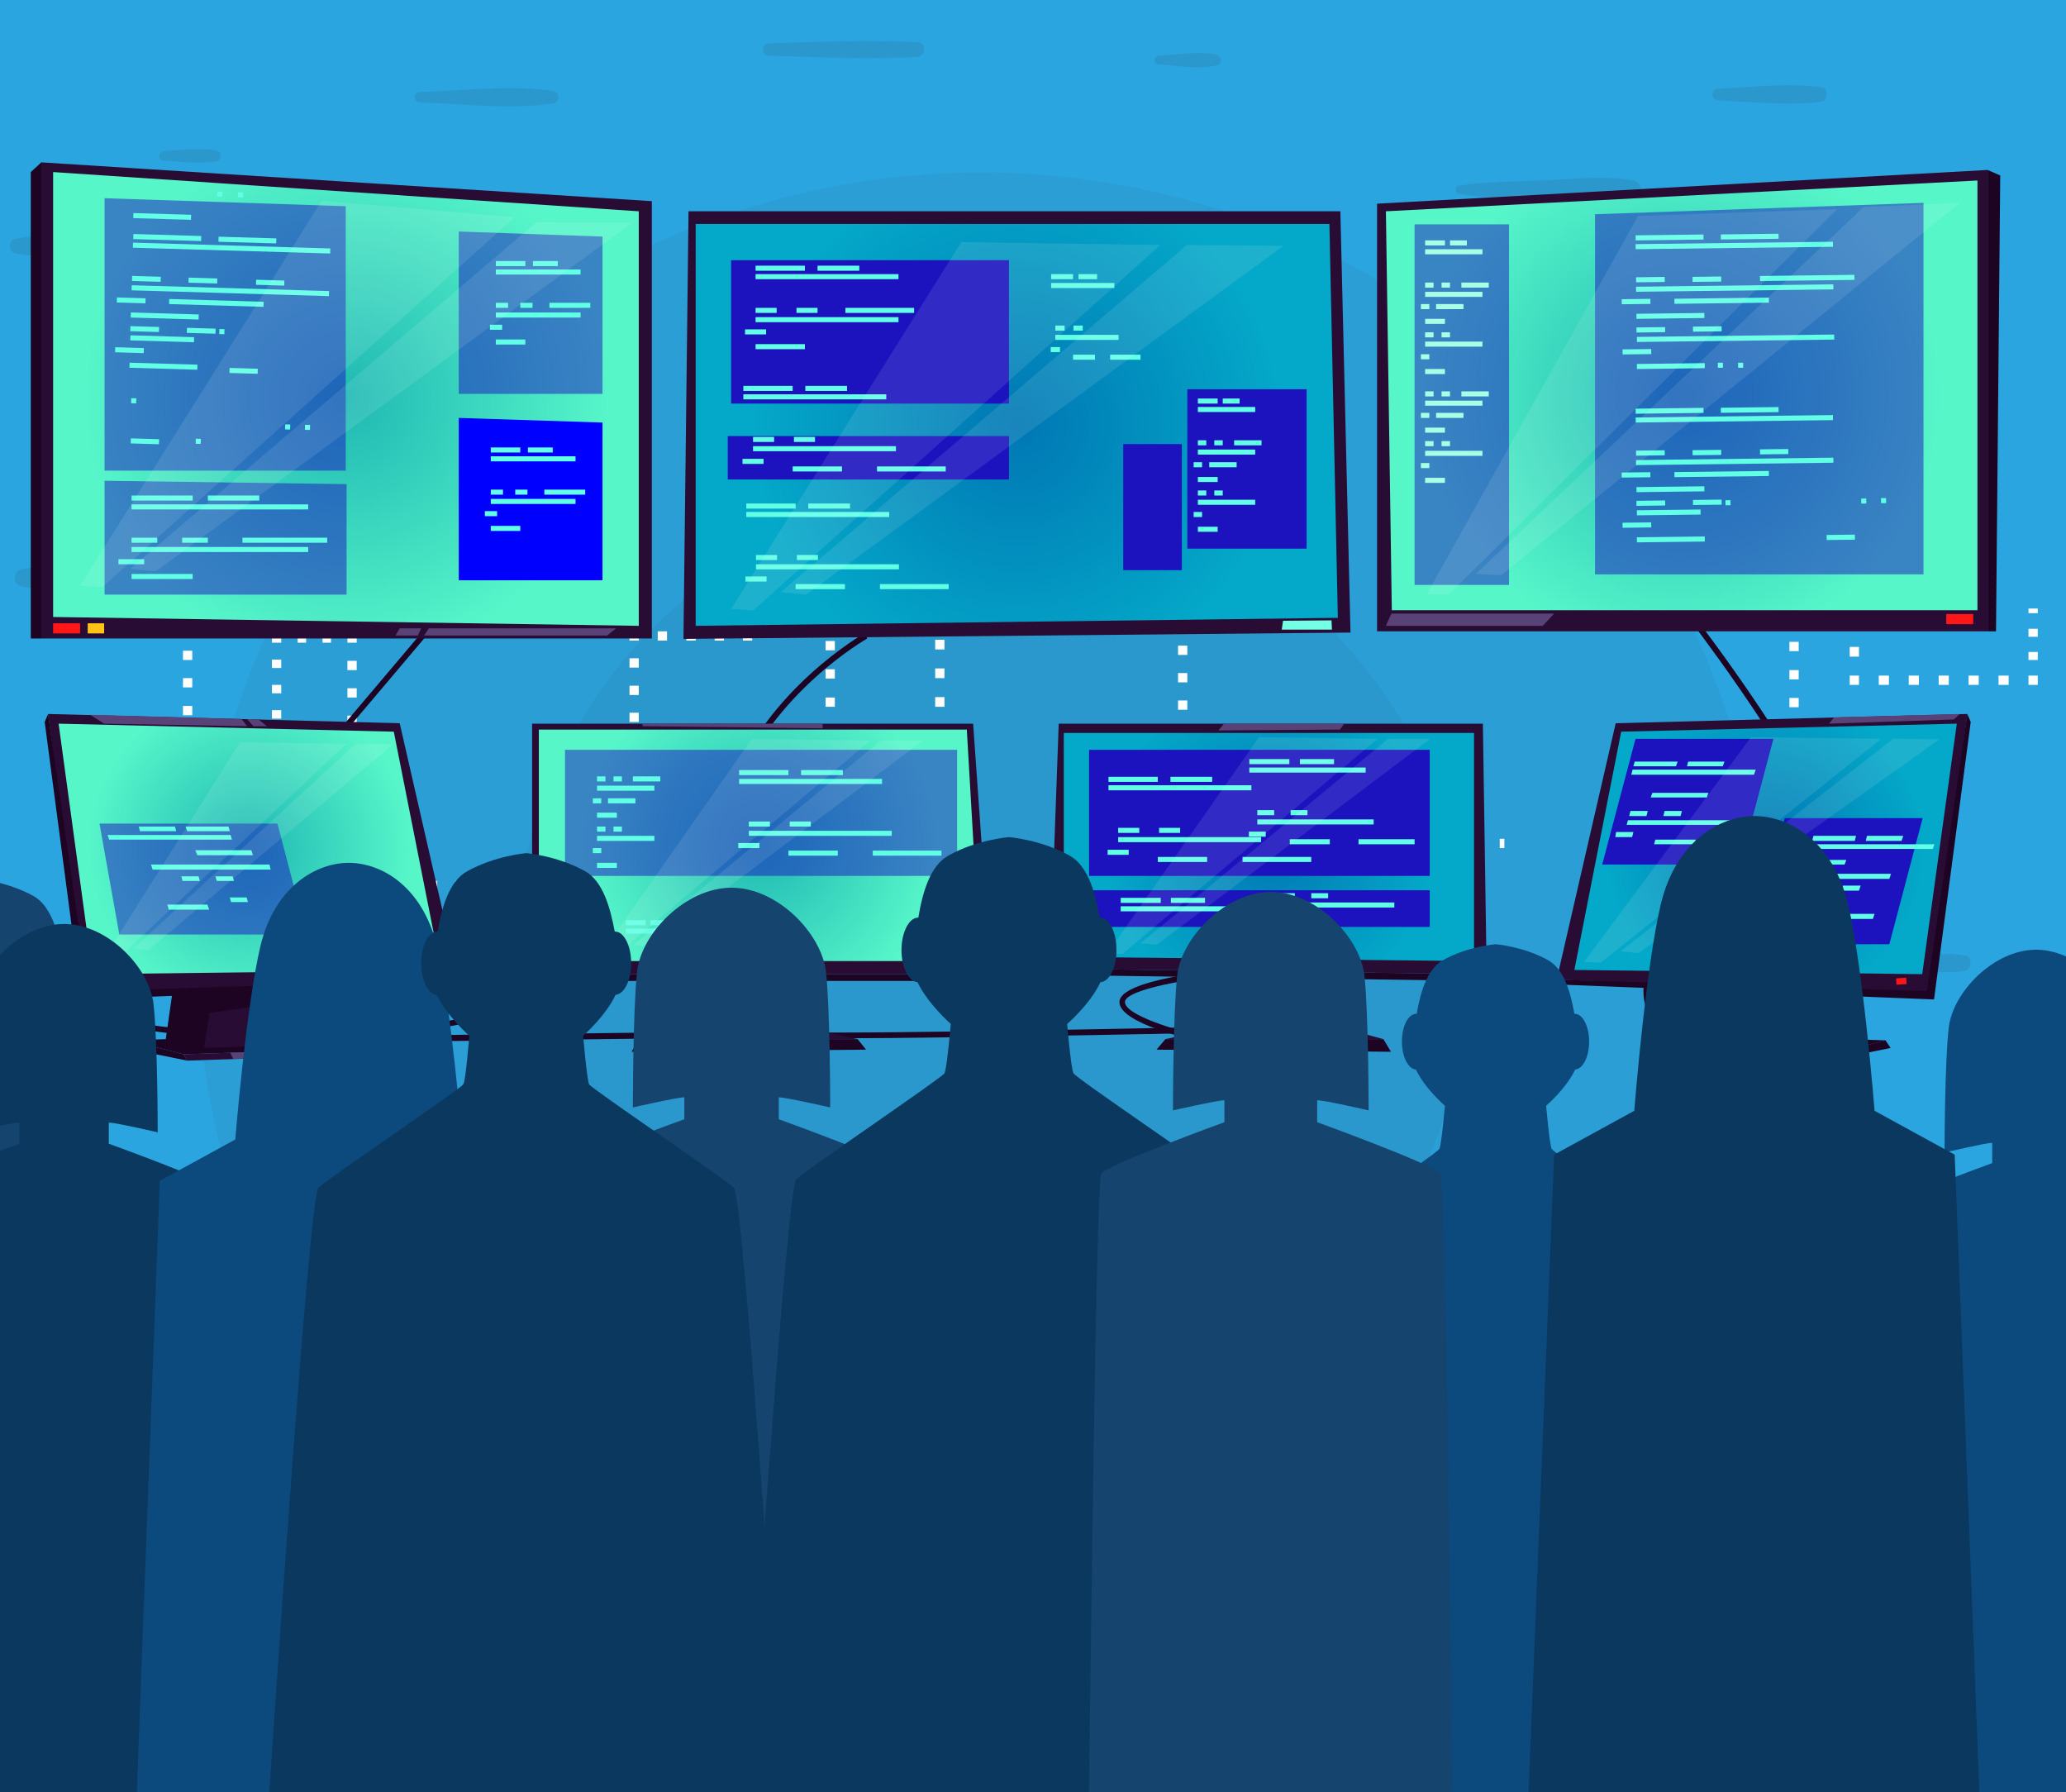 <?xml version="1.0" encoding="utf-8"?>
<!-- Generator: Adobe Illustrator 23.1.1, SVG Export Plug-In . SVG Version: 6.00 Build 0)  -->
<svg version="1.1" id="Layer_1" xmlns:serif="http://www.serif.com/"
	 xmlns="http://www.w3.org/2000/svg" xmlns:xlink="http://www.w3.org/1999/xlink" x="0px" y="0px" width="490px" height="425px"
	 viewBox="0 0 490 425" style="enable-background:new 0 0 490 425;" xml:space="preserve">
<rect x="0" y="0" width="490" height="425" fill="#333333" stroke="none"/>
<style type="text/css">
	.st0{fill:#231F20;}
	.st1{opacity:0.3;fill:#79CFE1;}
	.st2{fill:#2BA5DF;}
	.st3{opacity:0.1;}
	.st4{opacity:0.5;fill:#231F20;}
	.st5{fill:#FFFFFF;}
	.st6{fill:#1D0422;}
	.st7{fill:#290C34;}
	.st8{fill:url(#SVGID_1_);}
	.st9{fill:url(#SVGID_2_);}
	.st10{fill:url(#SVGID_3_);}
	.st11{fill:url(#SVGID_4_);}
	.st12{fill:url(#SVGID_5_);}
	.st13{fill:url(#SVGID_6_);}
	.st14{fill:url(#SVGID_7_);}
	.st15{fill:#FF1717;}
	.st16{fill:#FFC217;}
	.st17{fill:#584278;}
	.st18{fill:#73FFE5;}
	.st19{fill:#1C13BF;}
	.st20{opacity:0.5;fill:#1C13BF;}
	.st21{fill:#0000FF;}
	.st22{fill:#61FFE5;}
	.st23{fill:#A9FFE5;}
	.st24{opacity:0.1;fill:#FFFFFF;}
	.st25{fill:#15446E;}
	.st26{fill:#0B385E;}
	.st27{fill:#0C497D;}
</style>
<g>
	<g>
		<path class="st0" d="M265.7,69.3c-2-0.9-4.8-1.2-7.4-1.1v0c-2.6,0-5.4,0.2-7.4,1.1c-1,0.5-2.7,1.7-2,4.5c0.5,2.3,1.4,7.1,4.7,8.7
			c1.2,0.6,2.6,0.7,3.9,0.8c0.3,0,0.6,0,0.9,0.1v0c0.3,0,0.6,0,0.9-0.1c1.3-0.1,2.7-0.2,3.9-0.8c3.3-1.6,4.1-6.3,4.7-8.7
			C268.3,71,266.7,69.8,265.7,69.3z M264.2,79.9c-0.6,0.9-1.6,1.4-2.5,1.8c-1.1,0.4-2.3,0.6-3.4,0.6v0c-1.2,0-2.4-0.2-3.4-0.6
			c-0.9-0.4-1.9-0.9-2.5-1.8c0,0-2.5-3.6-2.4-7.2c-0.1-1.1,1-1.9,2-2.4c1.7-0.8,4.1-1,6.3-1v0c2.2,0,4.6,0.2,6.3,1
			c1,0.4,2.1,1.3,2,2.4C266.7,76.3,264.2,79.9,264.2,79.9z"/>
		<path class="st0" d="M242.6,69.3c-2-0.9-4.8-1.2-7.4-1.1v0c-2.6,0-5.4,0.2-7.4,1.1c-1,0.5-2.7,1.7-2,4.5c0.5,2.3,1.4,7.1,4.7,8.7
			c1.2,0.6,2.6,0.7,3.9,0.8c0.3,0,0.6,0,0.9,0.1v0c0.3,0,0.6,0,0.9-0.1c1.3-0.1,2.7-0.2,3.9-0.8c3.3-1.6,4.1-6.3,4.7-8.7
			C245.2,71,243.6,69.8,242.6,69.3z M241.1,79.9c-0.6,0.9-1.6,1.4-2.5,1.8c-1.1,0.4-2.3,0.6-3.4,0.6v0c-1.2,0-2.4-0.2-3.4-0.6
			c-0.9-0.4-1.9-0.9-2.5-1.8c0,0-2.5-3.6-2.4-7.2c-0.1-1.1,1-1.9,2-2.4c1.7-0.8,4.1-1,6.3-1v0c2.2,0,4.6,0.2,6.3,1
			c1,0.4,2.1,1.3,2,2.4C243.5,76.3,241.1,79.9,241.1,79.9z"/>
		<polygon class="st0" points="267.4,73.9 269.9,72.7 269.9,69.4 263.9,68.7 266.9,71.3 		"/>
		<polygon class="st0" points="225.8,74 223.3,72.8 223.3,69.4 229.3,68.8 226.3,71.4 		"/>
		<path class="st0" d="M244.5,74.4c0,0,1.9-2.5,4.5,0l0.4-3.9c0,0-2-0.8-5.8,0L244.5,74.4z"/>
	</g>
	<g>
		<path class="st1" d="M226.9,72.6c-0.1-1.1,1-1.9,2-2.4c1.7-0.8,4.1-1,6.3-1v0c2.2,0,4.6,0.2,6.3,1c1,0.4,2.1,1.3,2,2.4
			c0.1,3.6-2.4,7.2-2.4,7.2c-0.6,0.9-1.6,1.4-2.5,1.8c-1.1,0.4-2.3,0.6-3.4,0.6v0c-1.2,0-2.4-0.2-3.4-0.6c-0.9-0.4-1.9-0.9-2.5-1.8
			C229.2,79.9,226.7,76.3,226.9,72.6z"/>
		<path class="st1" d="M235.4,77.7c-3.2-1.3-5.5-4.1-5.8-7.6c0,0,0-0.1,0-0.1c-0.2,0.1-0.5,0.2-0.7,0.3c-1,0.4-2.1,1.3-2,2.4
			c-0.1,3.6,2.4,7.2,2.4,7.2c0.6,0.9,1.6,1.4,2.5,1.8c1.1,0.4,2.3,0.6,3.4,0.6v0c1.2,0,2.4-0.2,3.4-0.6c0.9-0.4,1.9-0.9,2.5-1.8
			c0,0,0.8-1.1,1.4-2.8C240.3,78.3,237.7,78.6,235.4,77.7z"/>
	</g>
	<g>
		<path class="st1" d="M264.2,79.9c-0.6,0.9-1.6,1.4-2.5,1.8c-1.1,0.4-2.3,0.6-3.4,0.6v0c-1.2,0-2.4-0.2-3.4-0.6
			c-0.9-0.4-1.9-0.9-2.5-1.8c0,0-2.5-3.6-2.4-7.2c-0.1-1.1,1-1.9,2-2.4c1.7-0.8,4.1-1,6.3-1v0c2.2,0,4.6,0.2,6.3,1
			c1,0.4,2.1,1.3,2,2.4C266.7,76.3,264.2,79.9,264.2,79.9z"/>
		<path class="st1" d="M258,77.7c3.2-1.3,5.5-4.1,5.8-7.6c0,0,0-0.1,0-0.1c0.2,0.1,0.5,0.2,0.7,0.3c1,0.4,2.1,1.3,2,2.4
			c0.1,3.6-2.4,7.2-2.4,7.2c-0.6,0.9-1.6,1.4-2.5,1.8c-1.1,0.4-2.3,0.6-3.4,0.6v0c-1.2,0-2.4-0.2-3.4-0.6c-0.9-0.4-1.9-0.9-2.5-1.8
			c0,0-0.8-1.1-1.4-2.8C253.1,78.3,255.7,78.6,258,77.7z"/>
	</g>
</g>
<rect x="-3.5" y="-4.6" class="st2" width="498.5" height="428.6"/>
<g class="st3">
	<path class="st0" d="M387.5,42.8c-6.6-1.2-13.3-0.4-20-0.1C360.4,43,353.1,43,346,44c-1,0.1-1,1.8,0,2c6.5,1,13.1,0.9,19.6,1.3
		c7.3,0.3,14.7,1.2,21.9-0.1C389.7,46.8,389.7,43.2,387.5,42.8z"/>
	<path class="st0" d="M430.8,64.4c-3.4-1-6.9-0.4-10.4-0.2c-3.8,0.2-7.7,0.5-11.5,0.8c-1.8,0.1-1.8,2.7,0,2.9
		c3.8,0.3,7.7,0.6,11.5,0.8c3.5,0.2,7,0.8,10.4-0.2C432.7,67.7,432.7,65,430.8,64.4z"/>
	<path class="st0" d="M412.2,102.7c-4.7-0.4-9.3-0.1-14,0.1c-1.9,0.1-1.9,2.9,0,3c4.7,0.3,9.3,0.5,14,0.1
		C414.4,105.8,414.4,102.9,412.2,102.7z"/>
	<path class="st0" d="M468.8,119.6c-7-1.8-15.4-0.2-22.6,0.1c-2.6,0.1-2.6,4,0,4.1c7.2,0.3,15.6,1.8,22.6,0.1
		C470.9,123.3,470.9,120.1,468.8,119.6z"/>
	<path class="st0" d="M466.1,226.6c-3.3-0.7-6.5-0.3-9.8,0c-2.3,0.2-2.3,3.3,0,3.6c3.3,0.3,6.5,0.6,9.8,0
		C467.8,229.7,467.8,226.9,466.1,226.6z"/>
	<path class="st0" d="M440.7,279.4c-5.3-0.8-10.5-0.4-15.8-0.2c-2.3,0.1-2.3,3.4,0,3.5c5.3,0.2,10.5,0.6,15.8-0.2
		C442.3,282.4,442.3,279.6,440.7,279.4z"/>
	<path class="st0" d="M474.2,326c-5.1-1.1-10.5-0.4-15.7-0.2c-5.6,0.2-11.3,0.4-16.9,0.6c-2.5,0.1-2.5,3.7,0,3.8
		c5.6,0.2,11.3,0.4,16.9,0.6c5.2,0.2,10.6,0.8,15.7-0.2C476.6,330.2,476.6,326.5,474.2,326z"/>
	<path class="st0" d="M457.4,389.4c-6.2-1.2-12.9-0.3-19.1-0.2c-2.4,0-2.4,3.7,0,3.7c6.2,0.1,13,0.9,19.1-0.2
		C459,392.3,459,389.7,457.4,389.4z"/>
	<path class="st0" d="M120.6,416.5c-5.8-0.8-11.8-0.3-17.7-0.2c-1.7,0-1.7,2.7,0,2.7c5.9,0.2,11.8,0.6,17.7-0.2
		C121.8,418.7,121.8,416.7,120.6,416.5z"/>
	<path class="st0" d="M140.9,405c-6.9-0.4-13.8,0-20.7,0.2c-1.5,0.1-1.5,2.3,0,2.3c6.9,0.2,13.8,0.6,20.7,0.2
		C142.7,407.6,142.7,405.1,140.9,405z"/>
	<path class="st0" d="M418.7,359.4c-6.9-1.3-15.1-0.3-22,0.9c-0.7,0.1-0.7,1.4,0,1.5c6.9,1.1,15.1,2.2,22,0.9
		C420.3,362.4,420.3,359.7,418.7,359.4z"/>
	<path class="st0" d="M330.7,421.9c-8.3-1.4-16.8-0.3-25.2,0.1c-2.2,0.1-2.2,3.4,0,3.5c8.4,0.4,16.9,1.5,25.2,0.1
		C332.6,425.2,332.6,422.2,330.7,421.9z"/>
	<path class="st0" d="M338.6,409.8c-2.8-0.9-6.1-0.4-9-0.3c-1.9,0.1-1.9,2.8,0,2.9c2.9,0.1,6.2,0.6,9-0.3
		C339.7,411.8,339.7,410.2,338.6,409.8z"/>
	<path class="st0" d="M198.9,433.3c-5.7-0.4-11.6-1.2-17.3-0.4c-2,0.3-2,2.8,0,3c5.7,0.7,11.6,0,17.3-0.4
		C200.3,435.3,200.3,433.4,198.9,433.3z"/>
	<path class="st0" d="M55.6,349.7c-6.5-0.2-13.1-0.4-19.6-0.6c-6-0.1-12.3-0.6-18.2,0.6c-1.9,0.4-1.9,3.5,0,3.9
		c5.9,1.2,12.2,0.7,18.2,0.6c6.6-0.1,13.1-0.3,19.6-0.6C58.1,353.6,58.1,349.8,55.6,349.7z"/>
	<path class="st0" d="M55.6,325.3c-4.7-0.2-9.3-0.6-14,0c-2.2,0.3-2.2,3.1,0,3.4c4.7,0.6,9.3,0.2,14,0
		C57.8,328.6,57.8,325.4,55.6,325.3z"/>
	<path class="st0" d="M16,432c-2.3-0.4-4-0.9-6.3-0.5c-2,0.3-4.2,0.4-6.1,1.2c-0.8,0.3-0.8,1.7,0,2c1.9,0.8,4,0.9,6.1,1.2
		c2.3,0.4,4.1-0.1,6.3-0.5C17.7,435.1,17.7,432.3,16,432z"/>
	<path class="st0" d="M20.9,247.7c-6.5-0.6-14.2-1.8-20.6-0.1c-2,0.6-2,3.5,0,4.1c6.4,1.7,14.1,0.6,20.6-0.1
		C23.4,251.4,23.4,248,20.9,247.7z"/>
	<path class="st0" d="M36.7,225.5c-4-1.2-8.9-0.3-13.1-0.1c-2.1,0.1-2.1,3.2,0,3.2c4.1,0.2,9.1,1.1,13.1-0.1
		C38.1,228.1,38.1,226,36.7,225.5z"/>
	<path class="st0" d="M48.9,135.2c-7.2-0.6-14.5-0.5-21.7-0.7C20,134.4,12.2,133.5,5,135c-2,0.4-2,3.6,0,4
		c6.6,1.4,13.6,0.6,20.3,0.5c7.9-0.1,15.8-0.1,23.6-0.7C51.2,138.6,51.2,135.4,48.9,135.2z"/>
	<path class="st0" d="M72.9,96.8c-6.5-0.5-12.8-0.4-19.3,0c-1.9,0.1-1.9,2.9,0,3c6.5,0.4,12.9,0.6,19.3,0
		C74.9,99.7,74.9,97,72.9,96.8z"/>
	<path class="st0" d="M48.9,56.1C41.1,56,33.4,56,25.6,55.9c-7.2-0.1-14.8-0.6-21.9,0.7c-1.8,0.3-1.8,3.2,0,3.5
		c7.1,1.3,14.7,0.8,21.9,0.7c7.8-0.1,15.5-0.2,23.3-0.3C51.8,60.5,51.8,56.2,48.9,56.1z"/>
	<path class="st0" d="M106.2,65.7c-4.2-0.4-8.4-0.2-12.7-0.1c-1.9,0-1.9,2.8,0,2.9c4.2,0.1,8.4,0.2,12.7-0.1
		C107.9,68.2,107.9,65.9,106.2,65.7z"/>
	<path class="st0" d="M131.3,21.6c-10.2-1.6-21.4,0-31.7,0.2c-1.6,0-1.6,2.4,0,2.5c10.3,0.3,21.5,1.8,31.7,0.2
		C132.8,24.2,132.8,21.8,131.3,21.6z"/>
	<path class="st0" d="M51.3,35.7c-4.1-0.7-8.3-0.1-12.4,0.1c-1.5,0.1-1.5,2.3,0,2.3c4.1,0.2,8.3,0.9,12.4,0.1
		C52.6,38.1,52.6,35.9,51.3,35.7z"/>
	<path class="st0" d="M217.6,10c-11.8-0.6-23.5-0.1-35.3,0.3c-1.8,0.1-1.8,2.8,0,2.9c11.8,0.4,23.5,0.9,35.3,0.3
		C219.7,13.2,219.7,10.1,217.6,10z"/>
	<path class="st0" d="M288.6,13c-4.2-1-9.4,0-13.7,0.2c-1.4,0.1-1.4,2,0,2.1c4.3,0.2,9.4,1.3,13.7,0.2
		C289.9,15.3,289.9,13.4,288.6,13z"/>
	<path class="st0" d="M432,20.7c-8-1.1-16.4,0-24.5,0.3c-1.8,0.1-1.8,2.7,0,2.8c8,0.3,16.5,1.4,24.5,0.3
		C433.7,23.8,433.7,20.9,432,20.7z"/>
	<circle class="st4" cx="232.7" cy="226.9" r="186"/>
	<circle class="st0" cx="235.1" cy="228.9" r="113.3"/>
</g>
<g>
	<g>
		<g>
			<g>
				<rect x="388.7" y="198.8" class="st5" width="1.1" height="2.2"/>
			</g>
			<g>
				<path class="st5" d="M420.3,201h-2v-2.2h2V201z M414.2,201h-2v-2.2h2V201z M408.1,201h-2v-2.2h2V201z M402,201h-2v-2.2h2V201z
					 M395.9,201h-2v-2.2h2V201z"/>
			</g>
			<g>
				<rect x="424.4" y="198.8" class="st5" width="2.2" height="2.2"/>
			</g>
			<g>
				<path class="st5" d="M426.6,194.4h-2.2v-2.2h2.2V194.4z M426.6,187.7h-2.2v-2.2h2.2V187.7z M426.6,181h-2.2v-2.2h2.2V181z
					 M426.6,174.4h-2.2v-2.2h2.2V174.4z M426.6,167.7h-2.2v-2.2h2.2V167.7z M426.6,161.1h-2.2v-2.2h2.2V161.1z M426.6,154.4h-2.2
					v-2.2h2.2V154.4z M426.6,147.8h-2.2v-2.2h2.2V147.8z M426.6,141.1h-2.2v-2.2h2.2V141.1z M426.6,134.4h-2.2v-2.2h2.2V134.4z
					 M426.6,127.8h-2.2v-2.2h2.2V127.8z M426.6,121.1h-2.2v-2.2h2.2V121.1z M426.6,114.5h-2.2v-2.2h2.2V114.5z M426.6,107.8h-2.2
					v-2.2h2.2V107.8z M426.6,101.2h-2.2v-2.2h2.2V101.2z M426.6,94.5h-2.2v-2.2h2.2V94.5z"/>
			</g>
			<g>
				<rect x="424.4" y="85.6" class="st5" width="2.2" height="2.2"/>
			</g>
			<g>
				<rect x="431.5" y="85.6" class="st5" width="2.4" height="2.2"/>
			</g>
			<g>
				<rect x="438.7" y="85.6" class="st5" width="2.2" height="2.2"/>
			</g>
			<g>
				<path class="st5" d="M440.9,155.7h-2.2v-2.3h2.2V155.7z M440.9,148.9h-2.2v-2.3h2.2V148.9z M440.9,142.1h-2.2v-2.3h2.2V142.1z
					 M440.9,135.4h-2.2v-2.3h2.2V135.4z M440.9,128.6h-2.2v-2.3h2.2V128.6z M440.9,121.8h-2.2v-2.3h2.2V121.8z M440.9,115h-2.2v-2.3
					h2.2V115z M440.9,108.2h-2.2v-2.3h2.2V108.2z M440.9,101.4h-2.2v-2.3h2.2V101.4z M440.9,94.6h-2.2v-2.3h2.2V94.6z"/>
			</g>
			<g>
				<rect x="438.7" y="160.2" class="st5" width="2.2" height="2.2"/>
			</g>
			<g>
				<path class="st5" d="M476.4,162.4H474v-2.2h2.4V162.4z M469.3,162.4h-2.4v-2.2h2.4V162.4z M462.2,162.4h-2.4v-2.2h2.4V162.4z
					 M455.1,162.4h-2.4v-2.2h2.4V162.4z M448,162.4h-2.4v-2.2h2.4V162.4z"/>
			</g>
			<g>
				<rect x="481.1" y="160.2" class="st5" width="2.2" height="2.2"/>
			</g>
			<g>
				<path class="st5" d="M483.3,156.5h-2.2v-1.9h2.2V156.5z M483.3,151h-2.2v-1.9h2.2V151z"/>
			</g>
			<g>
				<rect x="481.1" y="144.3" class="st5" width="2.2" height="1.1"/>
			</g>
		</g>
		<g>
			<g>
				<rect x="249" y="69.5" class="st5" width="2.2" height="1.1"/>
			</g>
			<g>
				<path class="st5" d="M251.2,109.5H249v-2.2h2.2V109.5z M251.2,103H249v-2.2h2.2V103z M251.2,96.5H249v-2.2h2.2V96.5z M251.2,90
					H249v-2.2h2.2V90z M251.2,83.5H249v-2.2h2.2V83.5z M251.2,77H249v-2.2h2.2V77z"/>
			</g>
			<g>
				<rect x="249" y="113.8" class="st5" width="2.2" height="2.2"/>
			</g>
			<g>
				<path class="st5" d="M275.3,116h-2v-2.2h2V116z M269.3,116h-2v-2.2h2V116z M263.3,116h-2v-2.2h2V116z M257.2,116h-2v-2.2h2V116z
					"/>
			</g>
			<g>
				<rect x="279.4" y="113.8" class="st5" width="2.2" height="2.2"/>
			</g>
			<g>
				<path class="st5" d="M281.6,194.5h-2.2v-2.2h2.2V194.5z M281.6,188h-2.2v-2.2h2.2V188z M281.6,181.4h-2.2v-2.2h2.2V181.4z
					 M281.6,174.9h-2.2v-2.2h2.2V174.9z M281.6,168.3h-2.2v-2.2h2.2V168.3z M281.6,161.8h-2.2v-2.2h2.2V161.8z M281.6,155.3h-2.2
					v-2.2h2.2V155.3z M281.6,148.7h-2.2v-2.2h2.2V148.7z M281.6,142.2h-2.2V140h2.2V142.2z M281.6,135.6h-2.2v-2.2h2.2V135.6z
					 M281.6,129.1h-2.2v-2.2h2.2V129.1z M281.6,122.5h-2.2v-2.2h2.2V122.5z"/>
			</g>
			<g>
				<rect x="279.4" y="198.9" class="st5" width="2.2" height="2.2"/>
			</g>
			<g>
				<path class="st5" d="M351.5,201.1h-2.1v-2.2h2.1V201.1z M345.1,201.1H343v-2.2h2.1V201.1z M338.8,201.1h-2.1v-2.2h2.1V201.1z
					 M332.4,201.1h-2.1v-2.2h2.1V201.1z M326.1,201.1H324v-2.2h2.1V201.1z M319.7,201.1h-2.1v-2.2h2.1V201.1z M313.4,201.1h-2.1
					v-2.2h2.1V201.1z M307,201.1h-2.1v-2.2h2.1V201.1z M300.6,201.1h-2.1v-2.2h2.1V201.1z M294.3,201.1h-2.1v-2.2h2.1V201.1z
					 M287.9,201.1h-2.1v-2.2h2.1V201.1z"/>
			</g>
			<g>
				<rect x="355.7" y="198.9" class="st5" width="1.1" height="2.2"/>
			</g>
		</g>
		<g>
			<g>
				<rect x="149.3" y="188.5" class="st5" width="2.2" height="1.1"/>
			</g>
			<g>
				<path class="st5" d="M151.5,184.2h-2.2V182h2.2V184.2z M151.5,177.7h-2.2v-2.2h2.2V177.7z M151.5,171.2h-2.2v-2.2h2.2V171.2z
					 M151.5,164.8h-2.2v-2.2h2.2V164.8z M151.5,158.3h-2.2v-2.2h2.2V158.3z"/>
			</g>
			<g>
				<rect x="149.3" y="149.7" class="st5" width="2.2" height="2.2"/>
			</g>
			<g>
				<path class="st5" d="M171.7,151.9h-2.2v-2.2h2.2V151.9z M165,151.9h-2.2v-2.2h2.2V151.9z M158.3,151.9H156v-2.2h2.2V151.9z"/>
			</g>
			<g>
				<rect x="176.2" y="149.7" class="st5" width="2.2" height="2.2"/>
			</g>
			<g>
				<path class="st5" d="M178.4,145.6h-2.2v-2h2.2V145.6z M178.4,139.5h-2.2v-2h2.2V139.5z M178.4,133.5h-2.2v-2h2.2V133.5z"/>
			</g>
			<g>
				<rect x="176.2" y="125.2" class="st5" width="2.2" height="2.2"/>
			</g>
			<g>
				<path class="st5" d="M191.5,127.4h-2.2v-2.2h2.2V127.4z M185,127.4h-2.2v-2.2h2.2V127.4z"/>
			</g>
			<g>
				<rect x="195.8" y="125.2" class="st5" width="2.2" height="2.2"/>
			</g>
			<g>
				<path class="st5" d="M198,167.6h-2.2v-2.2h2.2V167.6z M198,160.9h-2.2v-2.2h2.2V160.9z M198,154.2h-2.2V152h2.2V154.2z
					 M198,147.5h-2.2v-2.2h2.2V147.5z M198,140.8h-2.2v-2.2h2.2V140.8z M198,134.1h-2.2v-2.2h2.2V134.1z"/>
			</g>
			<g>
				<rect x="195.8" y="172.1" class="st5" width="2.2" height="2.2"/>
			</g>
			<g>
				<path class="st5" d="M217.5,174.3h-2.2v-2.2h2.2V174.3z M211,174.3h-2.2v-2.2h2.2V174.3z M204.5,174.3h-2.2v-2.2h2.2V174.3z"/>
			</g>
			<g>
				<rect x="221.8" y="172.1" class="st5" width="2.2" height="2.2"/>
			</g>
			<g>
				<path class="st5" d="M224,167.6h-2.2v-2.3h2.2V167.6z M224,160.8h-2.2v-2.3h2.2V160.8z M224,154h-2.2v-2.3h2.2V154z M224,147.1
					h-2.2v-2.3h2.2V147.1z M224,140.3h-2.2v-2.3h2.2V140.3z"/>
			</g>
			<g>
				<rect x="221.8" y="131.3" class="st5" width="2.2" height="2.2"/>
			</g>
			<g>
				<path class="st5" d="M251.8,133.5h-2.3v-2.2h2.3V133.5z M244.8,133.5h-2.3v-2.2h2.3V133.5z M237.9,133.5h-2.3v-2.2h2.3V133.5z
					 M230.9,133.5h-2.3v-2.2h2.3V133.5z"/>
			</g>
			<g>
				<rect x="256.4" y="131.3" class="st5" width="1.1" height="2.2"/>
			</g>
		</g>
		<g>
			<g>
				<rect x="11.6" y="134.8" class="st5" width="1.1" height="2.2"/>
			</g>
			<g>
				<path class="st5" d="M39,137h-2.2v-2.2H39V137z M32.4,137h-2.2v-2.2h2.2V137z M25.8,137h-2.2v-2.2h2.2V137z M19.2,137H17v-2.2
					h2.2V137z"/>
			</g>
			<g>
				<rect x="43.4" y="134.8" class="st5" width="2.2" height="2.2"/>
			</g>
			<g>
				<path class="st5" d="M45.6,176.1h-2.2v-2.2h2.2V176.1z M45.6,169.6h-2.2v-2.2h2.2V169.6z M45.6,163h-2.2v-2.2h2.2V163z
					 M45.6,156.5h-2.2v-2.2h2.2V156.5z M45.6,150h-2.2v-2.2h2.2V150z M45.6,143.5h-2.2v-2.2h2.2V143.5z"/>
			</g>
			<g>
				<rect x="43.4" y="180.4" class="st5" width="2.2" height="2.2"/>
			</g>
			<g>
				<path class="st5" d="M59.8,182.6h-2.4v-2.2h2.4V182.6z M52.7,182.6h-2.4v-2.2h2.4V182.6z"/>
			</g>
			<g>
				<rect x="64.5" y="180.4" class="st5" width="2.2" height="2.2"/>
			</g>
			<g>
				<path class="st5" d="M66.7,176.4h-2.2v-2h2.2V176.4z M66.7,170.4h-2.2v-2h2.2V170.4z M66.7,164.4h-2.2v-2h2.2V164.4z
					 M66.7,158.4h-2.2v-2h2.2V158.4z"/>
			</g>
			<g>
				<rect x="64.5" y="150.2" class="st5" width="2.2" height="2.2"/>
			</g>
			<g>
				<path class="st5" d="M78.5,152.4h-2v-2.2h2V152.4z M72.6,152.4h-2v-2.2h2V152.4z"/>
			</g>
			<g>
				<rect x="82.4" y="150.2" class="st5" width="2.2" height="2.2"/>
			</g>
			<g>
				<path class="st5" d="M84.6,204.5h-2.2v-2.2h2.2V204.5z M84.6,198h-2.2v-2.2h2.2V198z M84.6,191.5h-2.2v-2.2h2.2V191.5z
					 M84.6,185h-2.2v-2.2h2.2V185z M84.6,178.4h-2.2v-2.2h2.2V178.4z M84.6,171.9h-2.2v-2.2h2.2V171.9z M84.6,165.4h-2.2v-2.2h2.2
					V165.4z M84.6,158.9h-2.2v-2.2h2.2V158.9z"/>
			</g>
			<g>
				<rect x="82.4" y="208.9" class="st5" width="2.2" height="2.2"/>
			</g>
			<g>
				<path class="st5" d="M135.5,211.1h-2.1v-2.2h2.1V211.1z M129.1,211.1H127v-2.2h2.1V211.1z M122.8,211.1h-2.1v-2.2h2.1V211.1z
					 M116.4,211.1h-2.1v-2.2h2.1V211.1z M110.1,211.1h-2.1v-2.2h2.1V211.1z M103.7,211.1h-2.1v-2.2h2.1V211.1z M97.3,211.1h-2.1
					v-2.2h2.1V211.1z M91,211.1h-2.1v-2.2H91V211.1z"/>
			</g>
			<g>
				<rect x="139.8" y="208.9" class="st5" width="1.1" height="2.2"/>
			</g>
		</g>
	</g>
	<g>
		<g>
			<g>
				<g>
					<path class="st6" d="M53.4,245.9c-2.7-0.1-26.8-0.8-28.8-5.8c-0.3-0.7-0.3-1.7,0.9-3c6.7-6.7,75-87.7,75.7-88.5l1,0.9
						c-2.8,3.3-69.1,81.9-75.8,88.6c-0.9,0.9-0.7,1.3-0.6,1.5c1.3,3.1,17.6,4.7,27.6,4.9L53.4,245.9z"/>
				</g>
				<g>
					<path class="st6" d="M198.3,246.2c-8.1,0-13.5-0.1-14.6-0.4c-1.8-0.5-3.9-3.7-5.3-6.4c-5.9-11.3-12.2-34.6-5.3-52.6
						c9-23.6,31.7-36.5,31.9-36.6l0.7,1.2c-0.2,0.1-22.5,12.8-31.3,35.9c-6.7,17.6-0.6,40.5,5.2,51.5c2,3.9,3.6,5.5,4.4,5.7
						c3.9,1,78.1-0.4,116.8-1.3l0,1.4C297.2,244.7,228.9,246.2,198.3,246.2z"/>
				</g>
				<g>
					<path class="st6" d="M426,248.2l-1-1c0.2-0.2,16.5-16.9,13-36.3c-3.6-19.6-35.1-61.1-35.4-61.5l1.1-0.8
						c1.3,1.7,32,42.2,35.7,62.1C443,230.8,426.1,248,426,248.2z"/>
				</g>
				<g>
					<path class="st6" d="M399.7,249.5c-0.1-0.1-11.2-6-9.8-16.2l1.4,0.2c-1.3,9.2,8.9,14.7,9,14.8L399.7,249.5z"/>
				</g>
				<g>
					<path class="st6" d="M286.3,247.3c-3.5-0.7-20.8-4.6-20.8-9.7c0-5.2,22.4-7.5,26.9-7.9l0.1,1.4c-10.7,0.9-25.7,3.6-25.7,6.5
						c0,3.1,12.1,6.8,19.7,8.4L286.3,247.3z"/>
				</g>
				<g>
					<path class="st6" d="M70.6,247.3l0-1.4c0.2,0,22.9-1,41.2-4.9c18.2-3.9,37.9-17.4,38.1-17.6l0.8,1.1
						c-0.2,0.1-20.1,13.8-38.6,17.8c-7.1,1.5-14.8,2.6-21.6,3.3l76.2-0.9l0,1.4L70.6,247.3z"/>
				</g>
			</g>
			<g>
				<polygon class="st6" points="30.7,246.7 43.5,250 88.6,248.5 74.6,245.2 				"/>
				<polygon class="st6" points="74.9,247.6 48.4,248.5 39.3,246.5 41.4,231.8 73.8,231.8 				"/>
				<polygon class="st7" points="11.4,169.3 20.1,235.9 108.7,232.3 94.8,171.5 				"/>
				<polygon class="st7" points="48.4,248.5 49.7,240.2 74.1,236.7 74.9,247.6 				"/>
				<polygon class="st7" points="88.6,248.5 88.6,250 44.4,251.5 43.5,250 				"/>
				<polygon class="st6" points="30.7,246.7 29.6,248.5 44.4,251.5 43.5,250 				"/>
				<polygon class="st6" points="11.4,169.3 10.6,171.2 19.3,237 107,233.5 108.7,232.3 20.9,235 				"/>
				<radialGradient id="SVGID_1_" cx="59.248" cy="201.296" r="38.339" gradientUnits="userSpaceOnUse">
					<stop  offset="0" style="stop-color:#1FB8B4"/>
					<stop  offset="1" style="stop-color:#57F6C9"/>
				</radialGradient>
				<polygon class="st8" points="22,231 104.6,230 93.4,173.5 13.9,171.6 				"/>
			</g>
			<g>
				<polygon class="st6" points="447.3,246.7 434.4,250 389.3,248.5 403.3,245.2 				"/>
				<polygon class="st6" points="403.1,247.6 429.6,248.5 438.7,246.5 436.6,231.8 404.2,231.8 				"/>
				<polygon class="st7" points="466.6,169.3 457.9,235.9 369.2,232.3 383.2,171.5 				"/>
				<polygon class="st7" points="429.6,248.5 428.3,240.2 403.9,236.7 403.1,247.6 				"/>
				<polygon class="st7" points="389.3,248.5 389.3,250 433.6,251.5 434.4,250 				"/>
				<polygon class="st6" points="447.2,246.7 448.4,248.5 433.6,251.5 434.4,250 				"/>
				<polygon class="st6" points="466.6,169.3 467.4,171.2 458.7,237 370.9,233.5 369.2,232.3 457,235 				"/>
				
					<radialGradient id="SVGID_2_" cx="282.535" cy="201.296" r="38.339" gradientTransform="matrix(-1 0 0 1 701.249 0)" gradientUnits="userSpaceOnUse">
					<stop  offset="0" style="stop-color:#0077B4"/>
					<stop  offset="1" style="stop-color:#04A9C9"/>
				</radialGradient>
				<polygon class="st9" points="455.9,231 373.4,230 384.5,173.5 464.1,171.6 				"/>
			</g>
			<polygon class="st7" points="9.8,38.5 9.8,151.4 154.6,151.4 154.6,47.7 			"/>
			<polygon class="st7" points="471.4,40.3 471.4,149.7 326.6,149.7 326.6,48.3 			"/>
			<polygon class="st7" points="162.1,151.5 163.3,50.1 317.9,50.1 320.3,150 			"/>
			<polygon class="st6" points="471.4,149.7 473.4,149.7 474.4,41.6 471.4,40.3 			"/>
			<polygon class="st6" points="9.8,38.5 7.3,40.8 7.3,151.4 9.8,151.4 			"/>
			<radialGradient id="SVGID_3_" cx="82.067" cy="94.567" r="62.127" gradientUnits="userSpaceOnUse">
				<stop  offset="0" style="stop-color:#1FB8B4"/>
				<stop  offset="1" style="stop-color:#57F6C9"/>
			</radialGradient>
			<polygon class="st10" points="12.6,146.3 151.5,148.4 151.5,50.1 12.6,40.8 			"/>
			<radialGradient id="SVGID_4_" cx="241.145" cy="100.707" r="63.537" gradientUnits="userSpaceOnUse">
				<stop  offset="0" style="stop-color:#0077B4"/>
				<stop  offset="1" style="stop-color:#04A9C9"/>
			</radialGradient>
			<polygon class="st11" points="165,148.4 317.3,146.5 315.3,53.1 165,53.1 			"/>
			<radialGradient id="SVGID_5_" cx="398.857" cy="93.771" r="61.307" gradientUnits="userSpaceOnUse">
				<stop  offset="0" style="stop-color:#1FB8B4"/>
				<stop  offset="1" style="stop-color:#57F6C9"/>
			</radialGradient>
			<polygon class="st12" points="330.1,144.7 469,144.7 469,42.8 328.7,50.1 			"/>
			<polygon class="st6" points="151.6,246.4 149.8,249.4 205.4,248.9 203.4,246.4 			"/>
			<polygon class="st7" points="151.6,246.4 160.9,243.9 191.9,243.9 203.4,246.4 			"/>
			<polygon class="st6" points="164.2,229.7 164.2,245.4 191,245.4 189.4,230.5 			"/>
			<polygon class="st6" points="328.1,246.4 329.9,249.4 274.3,248.9 276.4,246.4 			"/>
			<polygon class="st7" points="328.1,246.4 318.9,243.9 287.8,243.9 276.4,246.4 			"/>
			<polygon class="st6" points="315.6,229.7 315.6,245.4 288.7,245.4 290.3,230.5 			"/>
			<polygon class="st7" points="289.7,235.9 314.2,239.4 314.2,245.1 288.7,245.4 			"/>
			<polygon class="st7" points="166.3,238.3 190.1,236.7 191,245.4 164.2,245.4 			"/>
			<polygon class="st7" points="126.2,231 126.2,171.6 230.8,171.6 235,231 			"/>
			<radialGradient id="SVGID_6_" cx="180.141" cy="200.486" r="41.809" gradientUnits="userSpaceOnUse">
				<stop  offset="0" style="stop-color:#1FB8B4"/>
				<stop  offset="1" style="stop-color:#57F6C9"/>
			</radialGradient>
			<polygon class="st13" points="232.5,227.9 127.8,227.9 127.8,173 229.3,173 			"/>
			<polygon class="st6" points="235,231 232.5,232.6 127.8,232.6 126.2,231 			"/>
			<polygon class="st7" points="249,229.7 251.1,171.6 351.7,171.6 352.6,231 			"/>
			<radialGradient id="SVGID_7_" cx="300.955" cy="200.884" r="39.375" gradientUnits="userSpaceOnUse">
				<stop  offset="0" style="stop-color:#0077B4"/>
				<stop  offset="1" style="stop-color:#04A9C9"/>
			</radialGradient>
			<polygon class="st14" points="252.3,226.9 349.6,227.9 349.6,173.8 252.3,173.8 			"/>
			<polygon class="st6" points="249,229.7 250.4,231.2 351.3,232.6 352.6,231 			"/>
			<rect x="12.6" y="147.8" class="st15" width="6.4" height="2.4"/>
			<rect x="461.6" y="145.6" class="st15" width="6.4" height="2.4"/>
			<rect x="20.8" y="147.8" class="st16" width="3.9" height="2.4"/>
			
				<rect x="23.5" y="231.9" transform="matrix(0.998 -6.472641e-02 6.472641e-02 0.998 -15.009 2.089)" class="st16" width="2.4" height="1.5"/>
			
				<rect x="449.7" y="231.9" transform="matrix(0.998 -6.472641e-02 6.472641e-02 0.998 -14.11 29.675)" class="st15" width="2.4" height="1.5"/>
			<polygon class="st17" points="396.9,250.2 400,248.9 421.2,249.6 420.9,251 			"/>
			<polygon class="st17" points="286.5,249 287.8,246.4 298.7,246.4 297.7,249 			"/>
			<polygon class="st17" points="299.9,249.1 300.8,246.4 302.1,246.4 301.5,249 			"/>
			<polygon class="st17" points="157.1,249.3 158.8,246.4 175.5,246.4 176.2,249.3 			"/>
			<polygon class="st17" points="55.3,251.1 54.6,249.6 67.1,249.2 67.7,250.7 			"/>
			<polygon class="st17" points="21.4,169.5 24.7,171.6 58.6,172.2 57.3,170.5 			"/>
			<polygon class="st17" points="58.6,170.5 60.1,172.2 63.3,172.2 61.3,170.6 			"/>
			<polygon class="st17" points="152.4,171.6 152.4,172.2 195.1,172.7 195.1,171.6 			"/>
			<polygon class="st17" points="289,173.2 317.8,173 318.8,171.6 290.3,171.6 			"/>
			<polygon class="st17" points="433.8,171.6 463.4,170.6 464.8,169.3 435,170.1 			"/>
			<polygon class="st17" points="328.7,148.4 330,145.5 368.6,145.5 365.9,148.4 			"/>
			<polygon class="st17" points="100.6,150.7 101.7,149 146.1,149 144,150.7 			"/>
			<polygon class="st17" points="99.1,150.7 99.9,149 94.8,149 93.8,150.7 			"/>
			<polygon class="st18" points="304,149.3 304.3,147.2 315.8,147.1 315.9,149.3 			"/>
			<rect x="173.4" y="61.7" class="st19" width="65.9" height="34"/>
			<rect x="266.4" y="105.3" class="st19" width="13.9" height="29.9"/>
			<rect x="258.3" y="177.8" class="st19" width="80.8" height="29.9"/>
			<rect x="134" y="177.8" class="st20" width="93" height="29.9"/>
			<polygon class="st19" points="412.7,205 380,205 387.9,175.2 420.6,175.2 			"/>
			<polygon class="st19" points="448.1,223.9 415.4,223.9 423.3,194 456,194 			"/>
			<polygon class="st20" points="28.3,221.6 72.7,221.6 65.8,195.3 23.6,195.3 			"/>
			<rect x="258.3" y="211.1" class="st19" width="80.8" height="8.7"/>
			<rect x="172.6" y="103.4" class="st19" width="66.7" height="10.3"/>
			<rect x="281.6" y="92.3" class="st19" width="28.3" height="37.8"/>
			<rect x="335.5" y="53.2" class="st20" width="22.4" height="85.5"/>
			<polygon class="st20" points="456.2,136.2 378.3,136.2 378.3,50.8 456.2,48.1 			"/>
			<polygon class="st20" points="24.8,111.6 82,111.6 82,48.9 24.8,47 			"/>
			<polygon class="st21" points="108.8,137.6 142.9,137.6 142.9,100.2 108.8,99.1 			"/>
			<polygon class="st20" points="24.8,141 82.2,141 82.2,114.8 24.8,114 			"/>
			<polygon class="st20" points="108.8,93.4 142.9,93.4 142.9,56.1 108.8,54.9 			"/>
			<g>
				<rect x="284.1" y="94.5" class="st22" width="4.7" height="1.2"/>
				<rect x="284.1" y="113.1" class="st22" width="4.7" height="1.2"/>
				<rect x="290" y="94.5" class="st22" width="4" height="1.2"/>
				<rect x="284.1" y="104.4" class="st22" width="2" height="1.2"/>
				<rect x="288" y="104.4" class="st22" width="2" height="1.2"/>
				<rect x="283.1" y="109.6" class="st22" width="2" height="1.2"/>
				<rect x="292.7" y="104.4" class="st22" width="6.5" height="1.2"/>
				<rect x="284.1" y="96.5" class="st22" width="13.6" height="1.2"/>
				<rect x="284.1" y="106.6" class="st22" width="13.6" height="1.2"/>
				<rect x="284.1" y="124.9" class="st22" width="4.7" height="1.2"/>
				<rect x="284.1" y="116.3" class="st22" width="2" height="1.2"/>
				<rect x="288" y="116.3" class="st22" width="2" height="1.2"/>
				<rect x="283.1" y="121.4" class="st22" width="2" height="1.2"/>
				<rect x="286.8" y="109.6" class="st22" width="6.5" height="1.2"/>
				<rect x="284.1" y="118.5" class="st22" width="13.6" height="1.2"/>
			</g>
			<g>
				<rect x="148.4" y="218.2" class="st22" width="4.7" height="1.2"/>
				<rect x="141.6" y="192.7" class="st22" width="4.7" height="1.2"/>
				<rect x="154.3" y="218.2" class="st22" width="4" height="1.2"/>
				<rect x="141.6" y="184.1" class="st22" width="2" height="1.2"/>
				<rect x="145.5" y="184.1" class="st22" width="2" height="1.2"/>
				<rect x="140.6" y="189.3" class="st22" width="2" height="1.2"/>
				<rect x="150.1" y="184.1" class="st22" width="6.5" height="1.2"/>
				<rect x="148.4" y="220.2" class="st22" width="13.6" height="1.2"/>
				<rect x="141.6" y="186.3" class="st22" width="13.6" height="1.2"/>
				<rect x="141.6" y="204.6" class="st22" width="4.7" height="1.2"/>
				<rect x="141.6" y="196" class="st22" width="2" height="1.2"/>
				<rect x="145.5" y="196" class="st22" width="2" height="1.2"/>
				<rect x="140.6" y="201.1" class="st22" width="2" height="1.2"/>
				<rect x="144.2" y="189.3" class="st22" width="6.5" height="1.2"/>
				<rect x="141.6" y="198.2" class="st22" width="13.6" height="1.2"/>
			</g>
			<g>
				
					<rect x="387.9" y="55.7" transform="matrix(1 -1.217690e-02 1.217690e-02 1 -0.657 4.825)" class="st22" width="16.1" height="1.2"/>
				
					<rect x="388.1" y="74.3" transform="matrix(1 -1.216846e-02 1.216846e-02 1 -0.882 4.826)" class="st22" width="16.1" height="1.2"/>
				
					<rect x="408.1" y="55.5" transform="matrix(1 -1.217513e-02 1.217513e-02 1 -0.652 5.056)" class="st22" width="13.7" height="1.2"/>
				
					<rect x="388" y="65.7" transform="matrix(1 -1.216504e-02 1.216504e-02 1 -0.778 4.766)" class="st22" width="6.8" height="1.2"/>
				
					<rect x="401.4" y="65.6" transform="matrix(1 -1.218497e-02 1.218497e-02 1 -0.776 4.938)" class="st22" width="6.8" height="1.2"/>
				
					<rect x="384.6" y="70.9" transform="matrix(1 -1.218497e-02 1.218497e-02 1 -0.843 4.734)" class="st22" width="6.8" height="1.2"/>
				
					<rect x="417.4" y="65.3" transform="matrix(1 -1.217842e-02 1.217842e-02 1 -0.771 5.225)" class="st22" width="22.4" height="1.2"/>
				
					<rect x="387.9" y="57.6" transform="matrix(1 -1.217559e-02 1.217559e-02 1 -0.678 5.012)" class="st22" width="46.8" height="1.2"/>
				
					<rect x="388" y="67.7" transform="matrix(1 -1.217559e-02 1.217559e-02 1 -0.801 5.014)" class="st22" width="46.8" height="1.2"/>
				
					<rect x="388.2" y="86.2" transform="matrix(1 -1.216846e-02 1.216846e-02 1 -1.026 4.829)" class="st22" width="16.1" height="1.2"/>
				
					<rect x="388.1" y="77.6" transform="matrix(1 -1.216504e-02 1.216504e-02 1 -0.922 4.769)" class="st22" width="6.8" height="1.2"/>
				
					<rect x="401.5" y="77.4" transform="matrix(1 -1.218497e-02 1.218497e-02 1 -0.921 4.94)" class="st22" width="6.8" height="1.2"/>
				
					<rect x="384.8" y="82.8" transform="matrix(1 -1.218497e-02 1.218497e-02 1 -0.987 4.736)" class="st22" width="6.8" height="1.2"/>
				
					<rect x="397.1" y="70.7" transform="matrix(1 -1.217842e-02 1.217842e-02 1 -0.838 4.978)" class="st22" width="22.4" height="1.2"/>
				
					<rect x="388.2" y="79.6" transform="matrix(1 -1.217559e-02 1.217559e-02 1 -0.946 5.017)" class="st22" width="46.8" height="1.2"/>
			</g>
			<g>
				
					<rect x="387.9" y="96.8" transform="matrix(1 -1.216846e-02 1.216846e-02 1 -1.156 4.825)" class="st22" width="16.1" height="1.2"/>
				
					<rect x="388.1" y="115.4" transform="matrix(1 -1.217690e-02 1.217690e-02 1 -1.383 4.833)" class="st22" width="16.1" height="1.2"/>
				
					<rect x="408.1" y="96.6" transform="matrix(1 -1.217513e-02 1.217513e-02 1 -1.153 5.059)" class="st22" width="13.7" height="1.2"/>
				
					<rect x="388" y="106.8" transform="matrix(1 -1.216504e-02 1.216504e-02 1 -1.278 4.769)" class="st22" width="6.8" height="1.2"/>
				
					<rect x="401.4" y="106.7" transform="matrix(1 -1.216504e-02 1.216504e-02 1 -1.275 4.933)" class="st22" width="6.8" height="1.2"/>
				
					<rect x="384.6" y="112" transform="matrix(1 -1.218497e-02 1.218497e-02 1 -1.344 4.737)" class="st22" width="6.8" height="1.2"/>
				
					<rect x="417.4" y="106.5" transform="matrix(1 -1.217203e-02 1.217203e-02 1 -1.272 5.13)" class="st22" width="6.7" height="1.2"/>
				
					<rect x="433.2" y="126.8" transform="matrix(1 -1.217227e-02 1.217227e-02 1 -1.518 5.324)" class="st22" width="6.7" height="1.2"/>
				
					<rect x="387.9" y="98.7" transform="matrix(1 -1.217559e-02 1.217559e-02 1 -1.178 5.015)" class="st22" width="46.8" height="1.2"/>
				
					<rect x="388" y="108.8" transform="matrix(1 -1.217559e-02 1.217559e-02 1 -1.302 5.017)" class="st22" width="46.8" height="1.2"/>
				
					<rect x="388.2" y="127.3" transform="matrix(1 -1.217690e-02 1.217690e-02 1 -1.528 4.835)" class="st22" width="16.1" height="1.2"/>
				
					<rect x="388.1" y="118.7" transform="matrix(1 -1.216504e-02 1.216504e-02 1 -1.422 4.772)" class="st22" width="6.8" height="1.2"/>
				
					<rect x="401.5" y="118.5" transform="matrix(1 -1.216504e-02 1.216504e-02 1 -1.419 4.935)" class="st22" width="6.8" height="1.2"/>
				
					<rect x="409.2" y="118.6" transform="matrix(1 -1.209405e-02 1.209405e-02 1 -1.411 4.965)" class="st22" width="1.2" height="1.2"/>
				
					<rect x="446.1" y="118.1" transform="matrix(1 -1.209405e-02 1.209405e-02 1 -1.403 5.411)" class="st22" width="1.2" height="1.2"/>
				
					<rect x="412.2" y="86" transform="matrix(1 -1.220813e-02 1.220813e-02 1 -1.026 5.046)" class="st22" width="1.2" height="1.2"/>
				
					<rect x="441.4" y="118.2" transform="matrix(1 -1.220952e-02 1.220952e-02 1 -1.417 5.406)" class="st22" width="1.2" height="1.2"/>
				
					<rect x="407.4" y="86" transform="matrix(1 -1.209405e-02 1.209405e-02 1 -1.018 4.941)" class="st22" width="1.2" height="1.2"/>
				
					<rect x="384.8" y="123.9" transform="matrix(1 -1.218497e-02 1.218497e-02 1 -1.488 4.739)" class="st22" width="6.8" height="1.2"/>
				
					<rect x="397.1" y="111.8" transform="matrix(1 -1.217842e-02 1.217842e-02 1 -1.338 4.981)" class="st22" width="22.4" height="1.2"/>
				
					<rect x="388.2" y="120.9" transform="matrix(1 -1.217290e-02 1.217290e-02 1 -1.449 4.826)" class="st22" width="15.1" height="1.2"/>
			</g>
			<g>
				
					<rect x="31.6" y="55.7" transform="matrix(1 2.944920e-02 -2.944920e-02 1 1.676 -1.143)" class="st22" width="16.1" height="1.2"/>
				
					<rect x="31" y="74.3" transform="matrix(1 2.944921e-02 -2.944921e-02 1 2.223 -1.119)" class="st22" width="16.1" height="1.2"/>
				
					<rect x="51.8" y="56.3" transform="matrix(1 2.944535e-02 -2.944535e-02 1 1.7 -1.702)" class="st22" width="13.7" height="1.2"/>
				
					<rect x="31.6" y="50.7" transform="matrix(1 2.945531e-02 -2.945531e-02 1 1.526 -1.109)" class="st22" width="13.7" height="1.2"/>
				
					<rect x="31.3" y="65.5" transform="matrix(1 2.945531e-02 -2.945531e-02 1 1.963 -0.993)" class="st22" width="6.8" height="1.2"/>
				
					<rect x="44.7" y="65.9" transform="matrix(1 2.945531e-02 -2.945531e-02 1 1.981 -1.388)" class="st22" width="6.8" height="1.2"/>
				
					<rect x="27.7" y="70.6" transform="matrix(1 2.943539e-02 -2.943539e-02 1 2.109 -0.885)" class="st22" width="6.8" height="1.2"/>
				
					<rect x="60.7" y="66.4" transform="matrix(1 2.943946e-02 -2.943946e-02 1 2 -1.857)" class="st22" width="6.7" height="1.2"/>
				
					<rect x="54.4" y="87.3" transform="matrix(1 2.943946e-02 -2.943946e-02 1 2.614 -1.661)" class="st22" width="6.7" height="1.2"/>
				
					<rect x="31" y="104" transform="matrix(1 2.943946e-02 -2.943946e-02 1 3.095 -0.966)" class="st22" width="6.7" height="1.2"/>
				
					<rect x="31.5" y="58.2" transform="matrix(1 2.944763e-02 -2.944763e-02 1 1.756 -1.591)" class="st22" width="46.8" height="1.2"/>
				
					<rect x="31.2" y="68.3" transform="matrix(1 2.945055e-02 -2.945055e-02 1 2.054 -1.578)" class="st22" width="46.8" height="1.2"/>
				
					<rect x="30.7" y="86.2" transform="matrix(1 2.944921e-02 -2.944921e-02 1 2.572 -1.103)" class="st22" width="16.1" height="1.2"/>
				
					<rect x="30.9" y="77.4" transform="matrix(1 2.945531e-02 -2.945531e-02 1 2.312 -0.978)" class="st22" width="6.8" height="1.2"/>
				
					<rect x="44.3" y="77.8" transform="matrix(1 2.945531e-02 -2.945531e-02 1 2.33 -1.372)" class="st22" width="6.8" height="1.2"/>
				
					<rect x="52" y="78" transform="matrix(1 2.943593e-02 -2.943593e-02 1 2.337 -1.514)" class="st22" width="1.2" height="1.2"/>
				
					<rect x="72.3" y="100.7" transform="matrix(1 2.943578e-02 -2.943578e-02 1 3.014 -2.103)" class="st22" width="1.2" height="1.2"/>
				
					<rect x="31.1" y="94.4" transform="matrix(1 2.943929e-02 -2.943929e-02 1 2.81 -0.893)" class="st22" width="1.2" height="1.2"/>
				
					<rect x="56.4" y="45.6" transform="matrix(1 2.943593e-02 -2.943593e-02 1 1.384 -1.657)" class="st22" width="1.2" height="1.2"/>
				
					<rect x="67.6" y="100.6" transform="matrix(1 2.943929e-02 -2.943929e-02 1 3.008 -1.965)" class="st22" width="1.2" height="1.2"/>
				
					<rect x="46.4" y="104" transform="matrix(1 2.943593e-02 -2.943593e-02 1 3.1 -1.337)" class="st22" width="1.2" height="1.2"/>
				
					<rect x="51.5" y="45.4" transform="matrix(1 2.943593e-02 -2.943593e-02 1 1.377 -1.514)" class="st22" width="1.2" height="1.2"/>
				
					<rect x="27.3" y="82.4" transform="matrix(1 2.945531e-02 -2.945531e-02 1 2.459 -0.87)" class="st22" width="6.8" height="1.2"/>
				
					<rect x="40.1" y="71.2" transform="matrix(1 2.945194e-02 -2.945194e-02 1 2.136 -1.482)" class="st22" width="22.4" height="1.2"/>
				
					<rect x="30.9" y="79.7" transform="matrix(1 2.944539e-02 -2.944539e-02 1 2.382 -1.097)" class="st22" width="15.1" height="1.2"/>
			</g>
			<g>
				<rect x="338" y="57" class="st23" width="4.7" height="1.2"/>
				<rect x="338" y="75.6" class="st23" width="4.7" height="1.2"/>
				<rect x="343.9" y="57" class="st23" width="4" height="1.2"/>
				<rect x="338" y="67" class="st23" width="2" height="1.2"/>
				<rect x="341.9" y="67" class="st23" width="2" height="1.2"/>
				<rect x="337" y="72.1" class="st23" width="2" height="1.2"/>
				<rect x="346.6" y="67" class="st23" width="6.5" height="1.2"/>
				<rect x="338" y="59.1" class="st23" width="13.6" height="1.2"/>
				<rect x="338" y="69.2" class="st23" width="13.6" height="1.2"/>
				<rect x="338" y="87.5" class="st23" width="4.7" height="1.2"/>
				<rect x="338" y="78.8" class="st23" width="2" height="1.2"/>
				<rect x="341.9" y="78.8" class="st23" width="2" height="1.2"/>
				<rect x="337" y="84" class="st23" width="2" height="1.2"/>
				<rect x="340.6" y="72.1" class="st23" width="6.5" height="1.2"/>
				<rect x="338" y="81" class="st23" width="13.6" height="1.2"/>
				<rect x="338" y="101.4" class="st23" width="4.7" height="1.2"/>
				<rect x="338" y="92.8" class="st23" width="2" height="1.2"/>
				<rect x="341.9" y="92.8" class="st23" width="2" height="1.2"/>
				<rect x="337" y="97.9" class="st23" width="2" height="1.2"/>
				<rect x="346.6" y="92.8" class="st23" width="6.5" height="1.2"/>
				<rect x="338" y="95" class="st23" width="13.6" height="1.2"/>
				<rect x="338" y="113.3" class="st23" width="4.7" height="1.2"/>
				<rect x="338" y="104.6" class="st23" width="2" height="1.2"/>
				<rect x="341.9" y="104.6" class="st23" width="2" height="1.2"/>
				<rect x="337" y="109.8" class="st23" width="2" height="1.2"/>
				<rect x="340.6" y="97.9" class="st23" width="6.5" height="1.2"/>
				<rect x="338" y="106.9" class="st23" width="13.6" height="1.2"/>
			</g>
			<g>
				<rect x="179.2" y="63" class="st22" width="11.7" height="1.2"/>
				<rect x="179.2" y="81.6" class="st22" width="11.7" height="1.2"/>
				<rect x="193.9" y="63" class="st22" width="9.9" height="1.2"/>
				<rect x="179.2" y="73" class="st22" width="5" height="1.2"/>
				<rect x="188.9" y="73" class="st22" width="5" height="1.2"/>
				<rect x="176.7" y="78.1" class="st22" width="5" height="1.2"/>
				<rect x="200.5" y="73" class="st22" width="16.3" height="1.2"/>
				<rect x="179.2" y="65" class="st22" width="33.9" height="1.2"/>
				<rect x="179.2" y="75.2" class="st22" width="33.9" height="1.2"/>
			</g>
			<g>
				<rect x="117.6" y="61.9" class="st22" width="7" height="1.2"/>
				<rect x="117.6" y="80.5" class="st22" width="7" height="1.2"/>
				<rect x="126.4" y="61.9" class="st22" width="5.9" height="1.2"/>
				<rect x="117.6" y="71.8" class="st22" width="2.9" height="1.2"/>
				<rect x="123.4" y="71.8" class="st22" width="2.9" height="1.2"/>
				<rect x="116.2" y="77" class="st22" width="2.9" height="1.2"/>
				<rect x="130.3" y="71.8" class="st22" width="9.7" height="1.2"/>
				<rect x="117.6" y="63.9" class="st22" width="20.1" height="1.2"/>
				<rect x="117.6" y="74.1" class="st22" width="20.1" height="1.2"/>
			</g>
			<g>
				<rect x="116.4" y="106.1" class="st22" width="7" height="1.2"/>
				<rect x="116.4" y="124.7" class="st22" width="7" height="1.2"/>
				<rect x="125.2" y="106.1" class="st22" width="5.9" height="1.2"/>
				<rect x="116.4" y="116.1" class="st22" width="2.9" height="1.2"/>
				<rect x="122.2" y="116.1" class="st22" width="2.9" height="1.2"/>
				<rect x="115" y="121.2" class="st22" width="2.9" height="1.2"/>
				<rect x="129.1" y="116.1" class="st22" width="9.7" height="1.2"/>
				<rect x="116.4" y="108.2" class="st22" width="20.1" height="1.2"/>
				<rect x="116.4" y="118.3" class="st22" width="20.1" height="1.2"/>
			</g>
			<g>
				<rect x="31.2" y="117.5" class="st22" width="14.5" height="1.2"/>
				<rect x="31.2" y="136.1" class="st22" width="14.5" height="1.2"/>
				<rect x="49.3" y="117.5" class="st22" width="12.2" height="1.2"/>
				<rect x="31.2" y="127.5" class="st22" width="6.1" height="1.2"/>
				<rect x="43.2" y="127.5" class="st22" width="6.1" height="1.2"/>
				<rect x="28.1" y="132.6" class="st22" width="6.1" height="1.2"/>
				<rect x="57.5" y="127.5" class="st22" width="20.1" height="1.2"/>
				<rect x="31.2" y="119.6" class="st22" width="41.9" height="1.2"/>
				<rect x="31.2" y="129.7" class="st22" width="41.9" height="1.2"/>
			</g>
			<g>
				<rect x="176.3" y="91.5" class="st22" width="11.7" height="1.2"/>
				<rect x="188" y="110.6" class="st22" width="11.7" height="1.2"/>
				<rect x="191" y="91.5" class="st22" width="9.9" height="1.2"/>
				<rect x="178.6" y="103.6" class="st22" width="5" height="1.2"/>
				<rect x="188.3" y="103.6" class="st22" width="5" height="1.2"/>
				<rect x="176.1" y="108.8" class="st22" width="5" height="1.2"/>
				<rect x="208" y="110.6" class="st22" width="16.3" height="1.2"/>
				<rect x="176.3" y="93.5" class="st22" width="33.9" height="1.2"/>
				<rect x="178.6" y="105.8" class="st22" width="33.9" height="1.2"/>
			</g>
			<g>
				<rect x="177" y="119.4" class="st22" width="11.7" height="1.2"/>
				<rect x="188.7" y="138.5" class="st22" width="11.7" height="1.2"/>
				<rect x="191.7" y="119.4" class="st22" width="9.9" height="1.2"/>
				<rect x="179.3" y="131.6" class="st22" width="5" height="1.2"/>
				<rect x="189" y="131.6" class="st22" width="5" height="1.2"/>
				<rect x="176.8" y="136.7" class="st22" width="5" height="1.2"/>
				<rect x="208.7" y="138.5" class="st22" width="16.3" height="1.2"/>
				<rect x="177" y="121.4" class="st22" width="33.9" height="1.2"/>
				<rect x="179.3" y="133.8" class="st22" width="33.9" height="1.2"/>
			</g>
			<g>
				<rect x="175.3" y="182.6" class="st22" width="11.7" height="1.2"/>
				<rect x="187" y="201.7" class="st22" width="11.7" height="1.2"/>
				<rect x="190" y="182.6" class="st22" width="9.9" height="1.2"/>
				<rect x="177.6" y="194.8" class="st22" width="5" height="1.2"/>
				<rect x="187.3" y="194.8" class="st22" width="5" height="1.2"/>
				<rect x="175.1" y="199.9" class="st22" width="5" height="1.2"/>
				<rect x="207" y="201.7" class="st22" width="16.3" height="1.2"/>
				<rect x="175.3" y="184.7" class="st22" width="33.9" height="1.2"/>
				<rect x="177.6" y="197" class="st22" width="33.9" height="1.2"/>
			</g>
			<g>
				<rect x="262.9" y="184.2" class="st22" width="11.7" height="1.2"/>
				<rect x="274.6" y="203.2" class="st22" width="11.7" height="1.2"/>
				<rect x="277.6" y="184.2" class="st22" width="9.9" height="1.2"/>
				<rect x="265.2" y="196.3" class="st22" width="5" height="1.2"/>
				<rect x="274.9" y="196.3" class="st22" width="5" height="1.2"/>
				<rect x="262.7" y="201.5" class="st22" width="5" height="1.2"/>
				<rect x="294.7" y="203.2" class="st22" width="16.3" height="1.2"/>
				<rect x="262.9" y="186.2" class="st22" width="33.9" height="1.2"/>
				<rect x="265.2" y="198.5" class="st22" width="33.9" height="1.2"/>
			</g>
			<g>
				<rect x="296.3" y="180" class="st22" width="9.5" height="1.2"/>
				<rect x="305.9" y="199" class="st22" width="9.5" height="1.2"/>
				<rect x="308.3" y="180" class="st22" width="8.1" height="1.2"/>
				<rect x="298.2" y="192.1" class="st22" width="4" height="1.2"/>
				<rect x="306.1" y="192.1" class="st22" width="4" height="1.2"/>
				<rect x="296.2" y="197.2" class="st22" width="4" height="1.2"/>
				<rect x="322.2" y="199" class="st22" width="13.3" height="1.2"/>
				<rect x="296.3" y="182" class="st22" width="27.6" height="1.2"/>
				<rect x="298.2" y="194.3" class="st22" width="27.6" height="1.2"/>
			</g>
			<g>
				<polygon class="st22" points="397.5,181.7 387.4,181.7 387.7,180.6 397.9,180.6 				"/>
				<polygon class="st22" points="401.9,200.2 392.3,200.2 392.6,199.1 402.2,199.1 				"/>
				<polygon class="st22" points="408.6,181.7 400.1,181.7 400.4,180.6 409,180.6 				"/>
				<polygon class="st22" points="390.5,193.5 386.4,193.5 386.7,192.3 390.8,192.3 				"/>
				<polygon class="st22" points="398.6,193.5 394.5,193.5 394.8,192.3 398.9,192.3 				"/>
				<polygon class="st22" points="387.1,198.5 383.1,198.5 383.3,197.3 387.4,197.3 				"/>
				<polygon class="st22" points="404.8,189.1 391.5,189.1 391.9,188 405.2,188 				"/>
				<polygon class="st22" points="416,183.7 386.9,183.7 387.2,182.5 416.4,182.5 				"/>
				<polygon class="st22" points="413.9,195.6 385.8,195.6 386.1,194.5 414.3,194.5 				"/>
			</g>
			<g>
				<polygon class="st22" points="439.9,199.4 429.8,199.4 430.1,198.2 440.2,198.2 				"/>
				<polygon class="st22" points="444.2,217.9 434.7,217.9 435,216.7 444.6,216.7 				"/>
				<polygon class="st22" points="451,199.4 442.5,199.4 442.8,198.2 451.4,198.2 				"/>
				<polygon class="st22" points="432.9,211.2 428.7,211.2 429,210 433.2,210 				"/>
				<polygon class="st22" points="440.9,211.2 436.8,211.2 437.1,210 441.3,210 				"/>
				<polygon class="st22" points="429.5,216.2 425.4,216.2 425.7,215 429.8,215 				"/>
				<polygon class="st22" points="437.5,205 424.2,205 424.6,203.9 437.9,203.9 				"/>
				<polygon class="st22" points="458.4,201.3 429.3,201.3 429.6,200.2 458.8,200.2 				"/>
				<polygon class="st22" points="448.1,208.4 420,208.4 420.3,207.2 448.5,207.2 				"/>
			</g>
			<g>
				<polygon class="st22" points="44.4,197.1 54.5,197.1 54.2,196 44,196 				"/>
				<polygon class="st22" points="40,215.7 49.6,215.7 49.2,214.5 39.7,214.5 				"/>
				<polygon class="st22" points="33.2,197.1 41.8,197.1 41.5,196 32.9,196 				"/>
				<polygon class="st22" points="51.4,208.9 55.5,208.9 55.2,207.8 51.1,207.8 				"/>
				<polygon class="st22" points="43.3,208.9 47.4,208.9 47.1,207.8 43,207.8 				"/>
				<polygon class="st22" points="54.8,213.9 58.8,213.9 58.5,212.8 54.5,212.8 				"/>
				<polygon class="st22" points="46.8,202.8 60,202.8 59.6,201.6 46.3,201.6 				"/>
				<polygon class="st22" points="25.9,199.1 55,199.1 54.7,198 25.5,198 				"/>
				<polygon class="st22" points="36.2,206.2 64.2,206.2 63.9,205 35.8,205 				"/>
			</g>
			<g>
				<rect x="265.8" y="212.9" class="st22" width="9.5" height="1.2"/>
				<rect x="277.7" y="212.9" class="st22" width="8.1" height="1.2"/>
				<rect x="303.1" y="211.8" class="st22" width="4" height="1.2"/>
				<rect x="311" y="211.8" class="st22" width="4" height="1.2"/>
				<rect x="301.1" y="216.9" class="st22" width="4" height="1.2"/>
				<rect x="265.8" y="214.9" class="st22" width="27.6" height="1.2"/>
				<rect x="303.1" y="214" class="st22" width="27.6" height="1.2"/>
			</g>
			<g>
				<rect x="249.3" y="65" class="st22" width="5.2" height="1.2"/>
				<rect x="254.5" y="84.1" class="st22" width="5.2" height="1.2"/>
				<rect x="255.8" y="65" class="st22" width="4.4" height="1.2"/>
				<rect x="250.3" y="77.2" class="st22" width="2.2" height="1.2"/>
				<rect x="254.6" y="77.2" class="st22" width="2.2" height="1.2"/>
				<rect x="249.2" y="82.3" class="st22" width="2.2" height="1.2"/>
				<rect x="263.3" y="84.1" class="st22" width="7.2" height="1.2"/>
				<rect x="249.3" y="67.1" class="st22" width="15" height="1.2"/>
				<rect x="250.3" y="79.4" class="st22" width="15" height="1.2"/>
			</g>
			<polygon class="st24" points="56.9,176 24.7,227.2 27.8,227.5 82.1,176.4 			"/>
			<polygon class="st24" points="84.3,176.4 93.2,176.5 35.2,225.3 31.7,224.9 			"/>
			<polygon class="st24" points="178.3,175.2 142.4,226.4 145.9,226.6 206.4,175.6 			"/>
			<polygon class="st24" points="208.9,175.6 218.9,175.6 154.1,224.4 150.2,224.1 			"/>
			<polygon class="st24" points="298.6,174.8 262.7,226 266.2,226.2 326.7,175.2 			"/>
			<polygon class="st24" points="329.2,175.2 339.2,175.2 274.4,224 270.5,223.7 			"/>
			<polygon class="st24" points="415.3,174.8 375.7,228.1 379.6,228.3 446.2,175.2 			"/>
			<polygon class="st24" points="449,175.2 460,175.3 388.6,226 384.3,225.6 			"/>
			<polygon class="st24" points="76.3,47.6 19,138.9 24.3,139.2 122.1,51.5 			"/>
			<polygon class="st24" points="127.2,52.7 150,52.8 36.9,135.5 30.9,134.9 			"/>
			<polygon class="st24" points="228,57.4 173.4,144.4 178.7,144.7 275.2,58.1 			"/>
			<polygon class="st24" points="281.5,58.1 304.4,58.3 191.2,141 185.2,140.4 			"/>
			<polygon class="st24" points="388.5,51.2 338.4,140.9 343.7,140.9 435.7,49.6 			"/>
			<polygon class="st24" points="442,49.1 464.8,48.1 356,136.4 350,136.1 			"/>
		</g>
	</g>
</g>
<g>
	<path class="st25" d="M132.9,277.6c1.4-2.1,29.4-12.2,29.4-12.2v-5.2c-1.7,0-12.2,2.4-12.2,2.4s0-23.1,1-32.2
		c1-9.1,11.5-19.9,22.4-19.9s21.3,10.8,22.4,19.9c1,9.1,1,32.2,1,32.2s-10.5-2.4-12.2-2.4v5.2c0,0,28,10.1,29.4,12.2
		c1.4,2.1,2.8,148.6,2.8,148.6h-43.3h-43.3C130.1,426.2,131.5,279.7,132.9,277.6z"/>
	<path class="st25" d="M-52.6,284.4c2.2-2.2,32.4-22.5,32.9-23.6c0.5-1.1,1.4-11,1.4-11s-5.1-4.4-7.4-9.3c-2-0.1-3.5-3.3-3.5-7.1
		c0-4,1.6-7.2,3.7-7.2c0,0,0,0,0.1,0c1-5.6,2.7-11.5,6.7-13.7c6.3-3.6,13.4-4.1,13.4-4.1S1.7,209,8,212.5c4,2.3,5.7,8.1,6.7,13.7
		c0,0,0,0,0.1,0c2,0,3.7,3.2,3.7,7.2c0,3.9-1.6,7-3.5,7.1c-2.3,4.9-7.4,9.3-7.4,9.3s0.8,9.9,1.4,11c0.5,1.1,30.7,21.4,32.9,23.6
		C43.9,286.6,53,424.7,53,424.7H-5.4h-58.4C-63.9,424.7-54.8,286.6-52.6,284.4z"/>
	<path class="st26" d="M188.8,279.7c2.3-2.3,34.6-24.1,35.2-25.2c0.6-1.2,1.5-11.7,1.5-11.7s-5.4-4.7-7.9-9.9
		c-2.1-0.2-3.8-3.5-3.8-7.6c0-4.2,1.8-7.7,3.9-7.7c0,0,0,0,0.1,0c1-6,2.8-12.3,7.1-14.7c6.7-3.8,14.4-4.4,14.4-4.4s7.6,0.6,14.4,4.4
		c4.3,2.4,6.1,8.7,7.1,14.7c0,0,0,0,0.1,0c2.2,0,3.9,3.4,3.9,7.7c0,4.1-1.7,7.5-3.8,7.6c-2.5,5.3-7.9,9.9-7.9,9.9s0.9,10.6,1.5,11.7
		c0.6,1.2,32.9,22.9,35.2,25.2s12,146.5,12,146.5h-62.5h-62.5C176.8,426.2,186.5,282.1,188.8,279.7z"/>
	<path class="st27" d="M310.9,294.3c2-2,30-20.8,30.5-21.9s1.3-10.2,1.3-10.2s-4.7-4-6.9-8.6c-1.8-0.1-3.3-3-3.3-6.6
		c0-3.7,1.5-6.6,3.4-6.6c0,0,0,0,0.1,0c0.9-5.2,2.5-10.6,6.2-12.7c5.8-3.3,12.5-3.8,12.5-3.8s6.6,0.5,12.5,3.8
		c3.7,2.1,5.3,7.5,6.2,12.7c0,0,0,0,0.1,0c1.9,0,3.4,3,3.4,6.6c0,3.6-1.5,6.5-3.3,6.6c-2.2,4.6-6.9,8.6-6.9,8.6s0.8,9.1,1.3,10.2
		s28.5,19.8,30.5,21.9c2,2,10.4,133.6,10.4,133.6h-54.1h-54.1C300.5,427.9,308.9,296.3,310.9,294.3z"/>
	<path class="st27" d="M445.4,287.1c1.3-1.9,27.1-11.3,27.1-11.3V271c-1.6,0-11.3,2.3-11.3,2.3s0-21.3,1-29.7
		c1-8.4,10.7-18.4,20.7-18.4c10,0,19.7,10,20.7,18.4c1,8.4,1,29.7,1,29.7s-9.7-2.3-11.3-2.3v4.8c0,0,25.8,9.4,27.1,11.3
		c1.3,1.9,2.6,141.1,2.6,141.1h-40.1h-40.1C442.8,428.2,444.1,289.1,445.4,287.1z"/>
	<path class="st26" d="M-23.2,282.8c1.3-2,27.8-11.6,27.8-11.6v-5c-1.7,0-11.6,2.3-11.6,2.3s0-21.9,1-30.5
		c1-8.6,10.9-18.9,21.2-18.9c10.3,0,20.2,10.3,21.2,18.9c1,8.6,1,30.5,1,30.5s-9.9-2.3-11.6-2.3v5c0,0,26.5,9.6,27.8,11.6
		c1.3,2,2.7,143.4,2.7,143.4H15.2h-41.1C-25.9,426.2-24.6,284.8-23.2,282.8z"/>
	<path class="st27" d="M37.9,280l17.9-9.8c0,0,2.6-31.9,6-46c3.4-14,13.2-19.6,20.9-19.6s17.4,5.5,20.9,19.6c3.4,14,6,46,6,46
		l17.9,9.8l5.5,146.2H82.6H32.4L37.9,280z"/>
	<path class="st26" d="M368.6,273.8l19-10.4c0,0,2.7-34,6.3-49c3.6-15,14.1-20.9,22.2-20.9c8.2,0,18.6,5.9,22.2,20.9
		c3.6,15,6.3,49,6.3,49l19,10.4l5.9,152.5h-53.5h-53.5L368.6,273.8z"/>
	<path class="st26" d="M75.5,281.7c2.3-2.3,33.8-23.5,34.4-24.6c0.6-1.1,1.4-11.5,1.4-11.5s-5.3-4.6-7.7-9.7c-2-0.1-3.7-3.4-3.7-7.5
		c0-4.1,1.7-7.5,3.8-7.5c0,0,0,0,0.1,0c1-5.9,2.8-12,7-14.3c6.6-3.7,14-4.3,14-4.3s7.4,0.6,14,4.3c4.2,2.4,5.9,8.5,7,14.3
		c0,0,0,0,0.1,0c2.1,0,3.8,3.4,3.8,7.5c0,4-1.6,7.3-3.7,7.5c-2.4,5.1-7.7,9.7-7.7,9.7s0.9,10.3,1.4,11.5
		c0.6,1.1,32.1,22.3,34.4,24.6c2.3,2.3,11.7,144.2,11.7,144.2h-61h-61C63.8,425.9,73.2,284,75.5,281.7z"/>
	<path class="st25" d="M261.2,278.3c1.4-2.1,29.2-12.2,29.2-12.2v-5.2c-1.7,0-12.2,2.4-12.2,2.4s0-22.9,1-32
		c1-9,11.5-19.8,22.2-19.8c10.8,0,21.2,10.8,22.2,19.8c1,9,1,32,1,32s-10.4-2.4-12.2-2.4v5.2c0,0,27.8,10.1,29.2,12.2
		c1.4,2.1,2.8,147.9,2.8,147.9h-43.1h-43.1C258.4,426.2,259.8,280.4,261.2,278.3z"/>
</g>
</svg>

